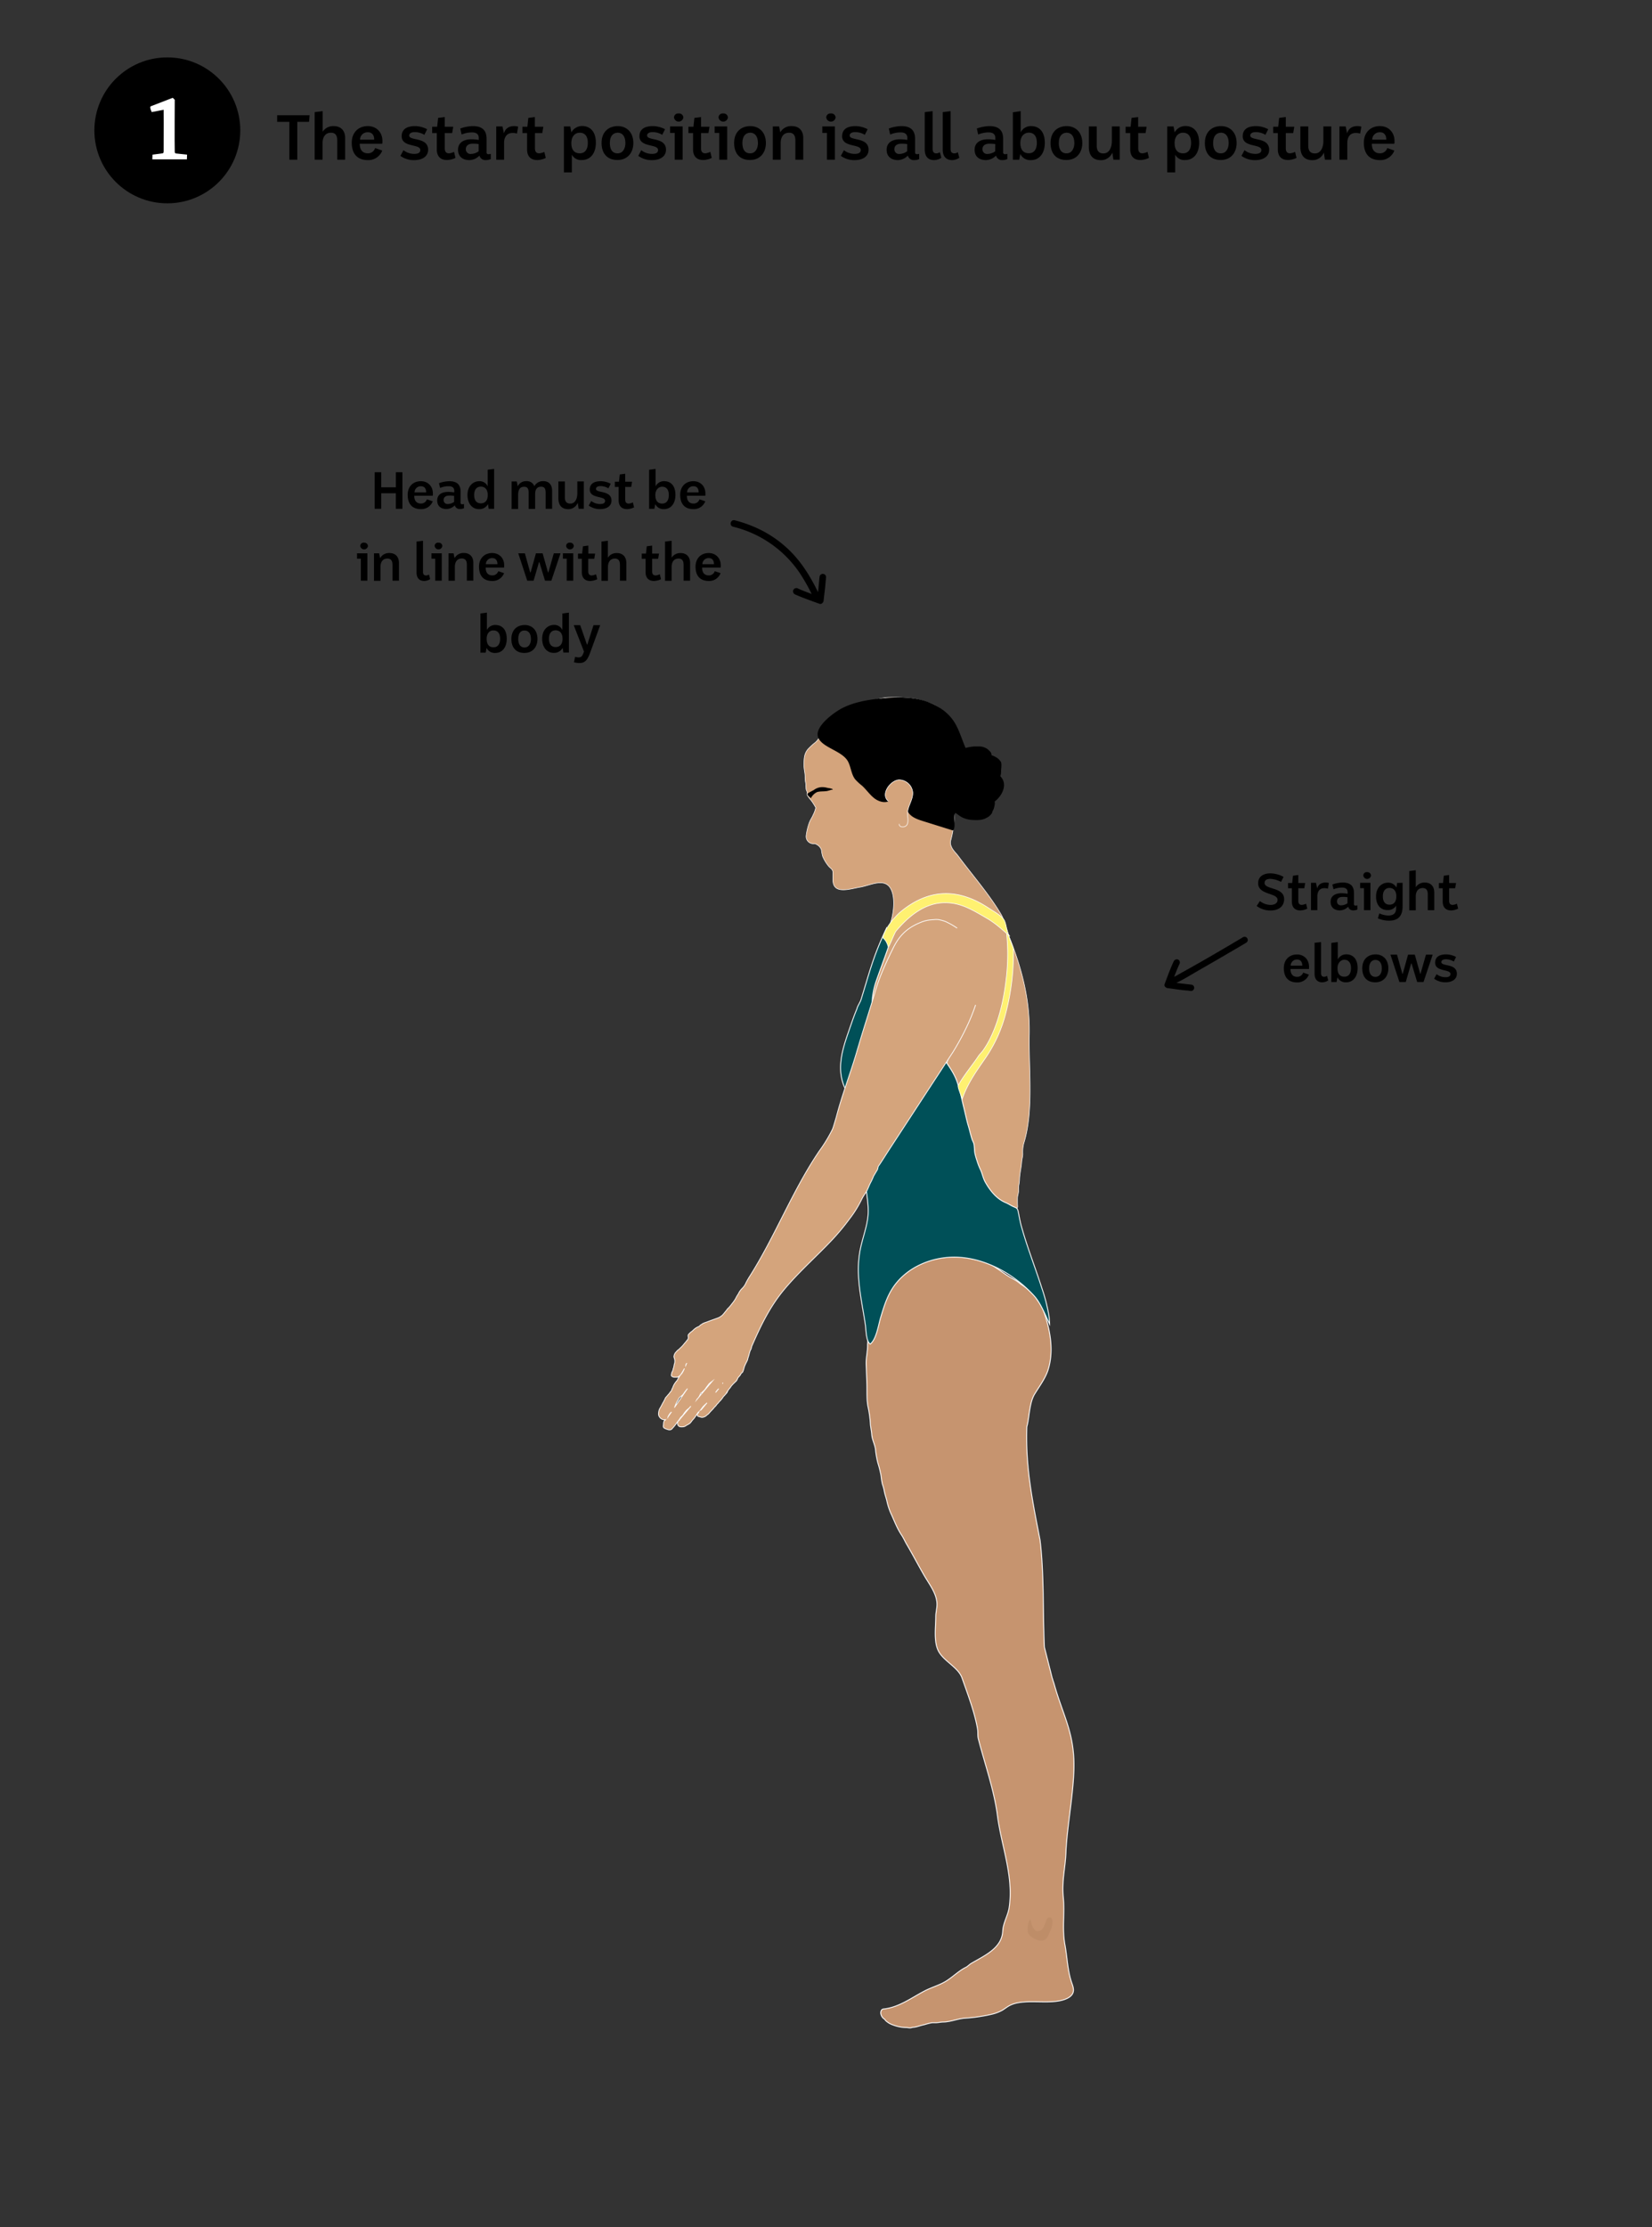 <svg id="Layer_1" data-name="Layer 1" xmlns="http://www.w3.org/2000/svg" viewBox="0 0 780 1051.14"><rect x="0" y="0" width="780" height="1051.14" fill="#333333" stroke="none"/><defs><style>.cls-1{fill:#fff171;stroke-width:0.3px;}.cls-1,.cls-2,.cls-4,.cls-6,.cls-7{stroke:#fff;stroke-miterlimit:10;}.cls-2{fill:#c6946f;}.cls-2,.cls-6{stroke-width:0.42px;}.cls-3{fill:#b78662;opacity:0.5;}.cls-4,.cls-5,.cls-7{fill:#d4a47c;}.cls-4{stroke-width:0.27px;}.cls-6{fill:#005058;}.cls-7{stroke-width:0.36px;}.cls-8{fill:#fff;}</style></defs><path class="cls-1" d="M479.12,457.19A104.73,104.73,0,0,1,475.58,447a95.69,95.69,0,0,1,.18,24.56c-1.11,9.89-3.41,19.85-7.6,28.27a38.88,38.88,0,0,1-3.49,5.81,31.31,31.31,0,0,1-2.1,2.55c-1.15,1.25-.67,3.14-1.15,4.86-.6,2.17,2,3.1,2.63.95a14.39,14.39,0,0,0,.43-3.28c5.41-5.89,8.87-14.5,11.13-23.11a111.39,111.39,0,0,0,3.52-30.07C479.13,457.45,479.13,457.32,479.12,457.19Z"/><path class="cls-1" d="M475.33,445.36l0,0a82.66,82.66,0,0,0-14.72-9.55c-2.4-1.27-4.81-2.69-7.53-3.13-10.23-1.66-20,3-27.65,9.34-2.51,2.07-5.07,4.48-6.47,7.47-.61,1.3-2.09,7.1,1.21,7.13.44,0,2.86-5.47,3.63-6.37,5.53-6.54,12.73-12.74,21.69-13.31,2.65-.17,5.54-.63,8.12.17a36.49,36.49,0,0,1,6.75,3.33c2.36,1.32,4.59,2.83,6.92,4.18a46.6,46.6,0,0,1,6.62,5c1.22,1,2.4,2.08,3.62,3.1C476.66,450.25,476,447.75,475.33,445.36Z"/><path class="cls-2" d="M491.94,616.5c3.48,9.31,5.95,19.75,3.08,29.56-1.23,4.22-3.87,7.64-6.49,11.91s-2.47,11.23-3.71,15.46c-.66,19.52,2.8,35.56,6.26,53.53,2,16.63,1.24,33.37,2.05,50.52l3.69,14.6a2.78,2.78,0,0,1,.25.77c.2.7.49,1.38.68,2.08,3.82,13.68,8.76,21.6,9.3,35.85.49,12.57-3.3,31.08-3.75,43.53-.25,6.92-2,13.42-1.27,21,.79,7.86-.63,14.93.79,22.59,1.11,6,1.2,12.18,3.22,18,.49,1.4,1.06,2.88.7,4.32-.56,2.16-2.95,3.24-5.1,3.84-7.38,2.07-18.16-.85-24.79,2.47-1.31.65-2.44,1.62-3.7,2.36a20.35,20.35,0,0,1-5.33,1.93,77.9,77.9,0,0,1-12.34,1.77c-3.37.27-6.58,1.69-9.92,1.79-1.2,0-2.34.26-3.54.34-.6,0-1.21,0-1.82,0a14.39,14.39,0,0,0-2.05.44c-.75.16-1.43.43-2.17.58-1.54.3-3.05,1-4.62,1.12-.51,0-.92.21-1.42.26-.76.07-1.44-.14-2.18-.14a17.13,17.13,0,0,1-5.87-1.12,9.44,9.44,0,0,1-3.74-2.16c-.16-.16-.23-.38-.4-.54s-.51-.37-.73-.58a3.63,3.63,0,0,1-1-1.59,2.42,2.42,0,0,1,.31-2.39,1.73,1.73,0,0,1,1.15-.41c7.06-.83,12.87-5.24,19-8.45,3.11-1.63,6.46-2.54,9.53-4.27,3.57-2,6.55-5.27,10.21-7,.34-.16,1.83-1.45,2.16-1.65,6.49-3.83,14.66-7.25,15.07-15.39.19-3.83,2.39-7.19,3-10.94,2.27-14.95-3.66-29.07-5.53-43.67-1.55-12-6.1-24.75-9-36.09-.42-1.63-.11-3.26-.41-4.88-1.44-8-4.57-16.13-7.26-23.8-1.79-5.1-8.64-7.93-11.14-12.72-2.3-4.41-1.33-10.94-1.3-16.16,0-2,.58-3.92.58-5.9,0-5-3.55-9.38-5.95-13.53-2.82-4.85-5.41-9.85-8.25-14.68-.9-1.52-1.62-3.2-2.6-4.66-2.08-3.1-3.41-6.8-5-10.19a30.35,30.35,0,0,1-1.83-5.68c-.37-1.62-1-3.27-1.28-4.9a19.37,19.37,0,0,0-.85-3.1,30.72,30.72,0,0,1-.62-3.84,44.23,44.23,0,0,0-1.44-5.88,39.65,39.65,0,0,1-1.2-6.65c-.29-2.37-1.58-4.6-1.76-7-.13-1.68-.51-3.28-.65-4.94a53.35,53.35,0,0,0-1-7.66c-.86-3.67-.53-7.84-.67-11.6-.11-2.95-.2-5.89-.33-8.84-.14-3.2.75-6.3.66-9.5l.23-3.17c.1-1.28.54-2.57.72-3.87a17.87,17.87,0,0,1,1.16-4.56c.74-1.75,1.88-3.31,2.59-5.07s1-3.65,1.66-5.41a23.09,23.09,0,0,1,2.28-4.05c1.28-1.95,2.44-4.27,4.09-5.91a26.52,26.52,0,0,1,9.09-6.29,70.31,70.31,0,0,1,9.09-2.94,59.43,59.43,0,0,1,10.13-1.16,32.09,32.09,0,0,1,7.13.33c4.22.78,8.06,2.94,11.65,5.32,2.25,1.49,4.44,3.08,6.71,4.53,1.17.75,2.41,1.37,3.59,2.09s1.95,1.52,3,2.17a32,32,0,0,1,5,4.19,9.82,9.82,0,0,1,2,2.67c.48.91,1.54,1.64,1.83,2.54Z"/><path class="cls-3" d="M485.27,912c.93,2.57,5.69,4.85,8,3.59,1.33-.73,2.13-3.15,2.71-4.41.16-.33.28-.67.42-1a10.14,10.14,0,0,0,.55-2.85c0-.39-.06-.77-.11-1.15a1.34,1.34,0,0,0-2.48-.53,4.52,4.52,0,0,0-.48,1c-.61,1.91-1.42,4.52-3.49,4.82s-3-2.12-3.46-3.7a18.09,18.09,0,0,0-.51-1.82,9.53,9.53,0,0,0-.73,1.33c.13-.2-.36,1.3-.38,1.54A29.85,29.85,0,0,0,485.27,912Z"/><path class="cls-4" d="M427.47,433.39c-1.4.71-2.92,1.23-4.25,2.05a5.87,5.87,0,0,1-3.12,1.12q.51-1.37.87-2.7c1-3.89,1.6-9.65,0-13.53-2.69-6.66-10-2.37-14.94-1.59-2.84.45-7.23,1.87-10.09.95-2.12-.68-2.7-2.57-2.67-4.62,0-1.09,0-2.2,0-3.29-.05-1.51-1-1.75-2-2.91a18.28,18.28,0,0,1-2.88-4.76,19.86,19.86,0,0,1-.56-3,4.68,4.68,0,0,0-2.34-2.57,1.87,1.87,0,0,0-1.22-.32,3.41,3.41,0,0,1-3.63-3.84,28.29,28.29,0,0,1,1.12-5.06c.83-2.64,1.3-2.65,2.25-4.87a12.75,12.75,0,0,0,1-2.63c.07-.34.14-.47.19-.51a2.53,2.53,0,0,1-.18-.35,27.7,27.7,0,0,0-2-3.13,20,20,0,0,1-1.88-2.54c-.21-.5,0-.89-.06-1.37s-.37-.87-.46-1.36c-.17-1-.05-2-.22-3a13.89,13.89,0,0,1-.27-2.73c.05-1.9-.55-3.63-.53-5.52,0-2.83-.06-5.41,1.9-7.72a28.27,28.27,0,0,1,3.47-3.18c1-.85,1.62-2,2.62-2.79,2-1.55,4-2.85,5.57-4.92a25.2,25.2,0,0,1,6.46-6.36c2.58-1.61,5.34-2.43,8-3.72,3.63-1.73,8.14-3.32,12.2-3.42a72.34,72.34,0,0,1,10.82.48,42.14,42.14,0,0,1,7.2,1.8,19.48,19.48,0,0,1,8.19,4.87,24.47,24.47,0,0,1,4.95,8c1.09,2.73,2.34,5.46,3.3,8.22a31.13,31.13,0,0,0,1.31,3.73,24.16,24.16,0,0,0,1.48,2c.66,1,.63,2.35,1.29,3.4.86,1.36,2.33,1.49,3.83,2.12a28.21,28.21,0,0,0,5.12,1.7,19.13,19.13,0,0,1,3.28,1c-.93,3.64-3.11,6.92-2.8,10.81a2.67,2.67,0,0,0,.63,1.54,5.44,5.44,0,0,0-2,.73c-1.37,1-1.81,2.93-3.36,3.76a6.21,6.21,0,0,1-4.53.09,7.33,7.33,0,0,1-1.61-1.14c-.75-.51-1.63-.68-2.34-1.24-.86-.7-1.83-2.16-3-1.34s-1,3.53-1.06,4.75,0,2.16-.09,3.49a48.09,48.09,0,0,1-1.61,9,4.55,4.55,0,0,0,.39,2.68c.66,1.65,2.16,2.95,3.21,4.36,6.5,8.8,14.62,18,20.3,27.66,1.26,2.15,1.6,4.65,2.59,6.88.53,1.19.62,2.51,1.15,3.7.39.86.76,1.68,1.09,2.57,5.44,14.42,8.76,27.9,8.44,43.52-.34,15.94,2.17,36.1-2.62,51.36a16.66,16.66,0,0,0-.47,5c0,1.31-.44,2.47-.52,3.76-.18,2.74-.93,5.5-1,8.24a17.56,17.56,0,0,1-.36,2.81,20.85,20.85,0,0,0-.09,2.74c-.06,1.1-.49,2.06-.52,3.17s0,1.94,0,2.91c0,.73.31,1.79-.48,2.13s-2.2-.74-3-1.16c-2.41-1.28-4.92-2-7.24-3.54s-5.27-2.83-6.67-5.59c-1.19-2.36-2.06-4.28-2-7,.06-4.58-6.51-7.34-7.58-11.84-1.12-4.68-.46-10.54-3.68-14-2.5-2.66-4-7.81-4.81-11.85-1.7-8.61,5.81-17.82,3.86-26.38s-2.71-17.28-4.75-25.79c-1.26-5.24-2.5-10.71-5.54-15.29-.65-1-1.56-1.68-2.29-2.58s-1.18-2-2-2.86a18.78,18.78,0,0,1-3.32-4.75"/><path class="cls-5" d="M417.83,445a6.84,6.84,0,0,1-.51,2.21c-.5,1.61-1.59,3-2,4.62-.4,1.42-1,2.74-1.3,4.18a19.85,19.85,0,0,1-1.6,3.78,31.06,31.06,0,0,0-1.41,4.35c-.47,1.57-1.14,3.05-1.56,4.63a30.37,30.37,0,0,0-.65,4.94c-.37,4.13-.65,8.3-.66,12.44a11.87,11.87,0,0,0,.57,4.22,34.63,34.63,0,0,0,1.79,4.05,38.59,38.59,0,0,0,3,4.58A29,29,0,0,0,424,508.36a14.55,14.55,0,0,0,5.15,1.95,12.94,12.94,0,0,0,3.72.28,6.59,6.59,0,0,0,3.07-1.46,20.33,20.33,0,0,0,6.35-8.67,31.18,31.18,0,0,0,2.54-9.27,37.84,37.84,0,0,0-.59-9.85,29.3,29.3,0,0,0-1.17-5.13c-1.19-3.4,19.17-14.9,17.62-18.17-3.46-7.27-13.16-21.36-18.56-27.62-10.41-1-23.47,5.86-23.55,12.51a3.77,3.77,0,0,1-1.42,2.32"/><path class="cls-6" d="M418.55,438.15c-6.4,13.58-7.76,20-12,33.62-.48,1.53-1.59,2.87-1.94,4.37-1.32,3.13-2.42,6.36-3.53,9.57-1.76,5.09-3.59,10.23-4.08,15.6a23.86,23.86,0,0,0,1.29,10.76c1.37,3.6,3.93,6.71,5.63,10.18,3.48,7.1,4,15.3,4,23.08A138.87,138.87,0,0,0,409,561.65c.54,4.48,1.33,8.9.69,13.4-.67,4.78-2.37,9.33-3.38,14a49.62,49.62,0,0,0-1,12.75c.38,7.91,2.08,15.56,3.26,23.37.36,2.44.25,7.81,2.31,9.23,2.9-2.22,3.86-9,4.9-12.48,1.35-4.52,2.72-9.07,5.18-13.14,6.51-10.8,19.93-16.3,32.5-15.31,13.08,1,25.8,8.38,34.61,17.94,3.3,3.57,5.43,9.22,7.52,13.58a34.17,34.17,0,0,0-.36-4.16,82.12,82.12,0,0,0-3.31-12.82c-3.15-9.9-7.13-19.83-9.83-29.8-.56-2.06-.9-4.25-1.33-6.29s-1.05-1.77-2.76-2.62c-1.13-.57-2.06-1.2-3.22-1.68-4.36-1.8-7.57-6-9.73-9.95-1-1.93-1.33-4.08-2.31-6a27.29,27.29,0,0,1-1.42-3.75,29.61,29.61,0,0,1-1-3.48c-.32-1.5-.16-3.17-.53-4.64-.17-.69-.63-1.42-.85-2.11-.64-2-1.09-4.13-1.71-6.17-.83-2.77-1.4-5.67-2.1-8.48-1.05-4.2-1.85-8.48-3.29-12.58-1.53-4.34-4.32-7.89-6.9-11.69a3.26,3.26,0,0,0-.76-.89,3.62,3.62,0,0,0-1.78-.52,71.9,71.9,0,0,1-16.77-3.73c-9.9-3.65-14.38-11.43-13.76-22.05a34.19,34.19,0,0,1,1.24-6.65c.68-2.55,5.62-15.56,6.38-18.09Z"/><path d="M391.38,372c.35,0,.7.14,1.05.22s.62.16.73.37,0,.08,0,.13-.23,0-.3,0l-.33.06c-.42.1-.84.26-1.26.37a6.61,6.61,0,0,1-.73.2c-1.56.28-3.26.05-4.76.51a6.27,6.27,0,0,0-2.91,2.91c-.32-.4-1.94-1.54-1.65-2,.42-.7,2.53-1.53,3.19-2a6.57,6.57,0,0,1,4.35-1.23C389.62,371.56,390.49,371.85,391.38,372Z"/><path d="M469.07,364.14c-2.25-1.06-4.87-1.79-7-3.11-6.69-4.2-7.28-13.62-11.53-20.28-3.5-5.47-9.55-8.95-15.87-10.47s-12.92-1.26-19.38-.56c-6,.66-12,1.72-17.41,4.4-3.62,1.81-13.36,8.66-11.64,13.75s11.51,6.4,14.21,11.65c1.37,2.66,1.48,5.92,3.3,8.29a25.9,25.9,0,0,0,3.3,3.06c2,1.83,3.55,4.16,5.69,5.85s5.26,2.6,7.56,1.14a11.21,11.21,0,0,1-.18-5.77c.59-1.86,2.36-3.48,4.29-3.26,2.66.3,3.85,3.56,3.78,6.24s-.79,5.53.42,7.92c1.29,2.58,4.34,3.68,7.1,4.54L450,392c1.71-2.44-.56-6.3,1.3-8.64,1.4-1.76,4.09-1.41,6.34-1.3a18.43,18.43,0,0,0,11.93-3.69c3.18-2.41,5.62-6.72,3.93-10.34A8.34,8.34,0,0,0,469.07,364.14Z"/><path d="M386.65,348.84l.71-.59c0-.06-.1-.11-.14-.17A2.86,2.86,0,0,0,386.65,348.84Z"/><path class="cls-4" d="M419.49,378.21c-4.09-3.32,1.05-10,5-10.12a6.54,6.54,0,0,1,6.47,6c.14,3.38-2.4,6.39-2.48,9.78,0,1.79.6,3.69-.18,5.3s-4,1.49-3.7-.28"/><path d="M458.14,364.7a7.23,7.23,0,0,0,1.74-2.92,11.91,11.91,0,0,1,2.26-3.27,6.1,6.1,0,0,1,3.91-2.19,6.7,6.7,0,0,1,3.91.92,6.44,6.44,0,0,1,2.66,2.45c.46,1.21,0,3.28.05,4.56a6.66,6.66,0,0,1-1.87,4.16,6.05,6.05,0,0,1-4,2.48,19.67,19.67,0,0,1-10.25-2.63c-1.55-.81-2.39-3.06-2.73-4.71s-.41-4.49.36-6.05c1.46-3,5.61-3,8.36-2.34,1.65.4,3.27,1,4,2.63a9.78,9.78,0,0,1,.61,4.36,18.22,18.22,0,0,1-.36,5,6.58,6.58,0,0,1-.89,2.48,20.79,20.79,0,0,0-1.73,2.4,8.27,8.27,0,0,1-2.19,2.49,3.25,3.25,0,0,1-2.43.71,10.11,10.11,0,0,1-3-.43c-.62-.18-1.15-.58-1.75-.81-1-.38-1-.43-1.1-1.67"/><path d="M457.58,363.86c-.59-1.31-.1-2.5.49-3.68a5.78,5.78,0,0,0,.54-1.27,1.86,1.86,0,0,1,1.31-1.41c1.7-.71,3.81-.14,5.49.22a6.18,6.18,0,0,1,2.08.66c.59.36,1,.93,1.58,1.27.34.2.71.23,1,.52s.45.72.78,1,.57.38.8.84a9.58,9.58,0,0,1,.42,1.17,5,5,0,0,1,.44,2.21,14,14,0,0,1-.52,2.29,5.64,5.64,0,0,1-.48.95c-.2.39-.25.83-.45,1.22a6.28,6.28,0,0,1-2.7,2.21c-1.93,1.11-4.53,1-6.7.86a11.37,11.37,0,0,1-4.84-1.34,24.4,24.4,0,0,1-2.32-1.59,9.7,9.7,0,0,1-2-1.62A8.82,8.82,0,0,1,451,365.9a19.4,19.4,0,0,1-1-2.92,6.33,6.33,0,0,1,.27-3,7.64,7.64,0,0,0,.65-1.46,5.66,5.66,0,0,1,.4-1.62,6.57,6.57,0,0,1,4.22-3.76,21.15,21.15,0,0,1,4.24-.8c.92,0,1.85,0,2.77,0a6.07,6.07,0,0,1,2.85.73,4.23,4.23,0,0,1,1.42,1c.36.41.9.76,1.1,1.26.61,1.5.12,3,.44,4.49a5.06,5.06,0,0,1,.23.87c0,.48,0,1,0,1.45a10,10,0,0,1-.12,2.33,6.72,6.72,0,0,1-1,2.45,3.57,3.57,0,0,1-2.5,1.59,10.05,10.05,0,0,1-3.66.51,13,13,0,0,1-4.67-1.49,10,10,0,0,1-3.9-3.1,10.94,10.94,0,0,1-1.38-2.22,11.21,11.21,0,0,1-.35-2.32c-.18-1.67.83-3.22,1.56-4.61.15-.28.38-1,.66-1.18s.68,0,.92,0"/><path d="M454.78,377.88c-.6-1.31-.1-2.5.49-3.69a6.21,6.21,0,0,0,.54-1.26,1.86,1.86,0,0,1,1.31-1.42c1.69-.7,3.8-.14,5.49.22a6.34,6.34,0,0,1,2.08.67c.58.36,1,.92,1.58,1.26.33.21.7.24,1,.53s.45.71.78,1,.58.38.81.83a9.73,9.73,0,0,1,.42,1.18,4.93,4.93,0,0,1,.44,2.2,13.92,13.92,0,0,1-.52,2.3,6.51,6.51,0,0,1-.48,1c-.2.39-.25.82-.45,1.21a6.2,6.2,0,0,1-2.71,2.22c-1.93,1.11-4.52,1-6.69.86a11.6,11.6,0,0,1-4.85-1.34c-.82-.48-1.55-1-2.32-1.59a10,10,0,0,1-2-1.63,8.46,8.46,0,0,1-1.45-2.48,18.24,18.24,0,0,1-1-2.91,6.19,6.19,0,0,1,.27-3,7.73,7.73,0,0,0,.65-1.47,5.48,5.48,0,0,1,.39-1.62,6.64,6.64,0,0,1,4.23-3.76,21.13,21.13,0,0,1,4.24-.79c.92,0,1.85,0,2.77,0a5.89,5.89,0,0,1,2.84.73,4.18,4.18,0,0,1,1.43,1c.36.41.9.75,1.1,1.25.61,1.5.12,3,.44,4.5a5.83,5.83,0,0,1,.23.87c0,.47,0,1,0,1.44a10.16,10.16,0,0,1-.12,2.34,6.85,6.85,0,0,1-1,2.44,3.59,3.59,0,0,1-2.5,1.6,9.84,9.84,0,0,1-3.66.5,12.88,12.88,0,0,1-4.68-1.48,9.94,9.94,0,0,1-3.89-3.11,10.61,10.61,0,0,1-1.38-2.21,11.21,11.21,0,0,1-.36-2.33c-.18-1.66.83-3.21,1.57-4.61.14-.27.38-1,.65-1.17s.69,0,.93,0"/><path class="cls-7" d="M451.92,438.07a37.37,37.37,0,0,0-5.5-3.12,20,20,0,0,0-3-.84,8.93,8.93,0,0,0-2.73,0,16,16,0,0,0-6.15,1.32c-1,.41-1.9.81-2.82,1.31-4.88,2.61-7.73,6.07-10.15,11-2.11,4.3-4.16,8.63-5.9,13.09-.81,2.1-1.56,4.23-2.21,6.39-2.93,9.82-6.12,19.52-9,29.38s-6.93,20.23-9.63,30.7c-.73,2.41-1.37,4.79-1.85,5.84a69.22,69.22,0,0,1-6.23,10.22c-12.69,18.74-20.87,40.4-33.08,59.53a34.16,34.16,0,0,0-1.83,3.37,8.79,8.79,0,0,1-1.46,1.88,8.65,8.65,0,0,0-1.54,2.07c-.32.73-.82,1.3-1.16,2a14.55,14.55,0,0,1-1.84,2.84c-.42.52-.8,1.09-1.25,1.58l-.7.8-.23.14c-.42.53-.8,1.11-1.26,1.6a17.27,17.27,0,0,1-1.28,1.53,7.43,7.43,0,0,1-1.8,1.22c-.7.27-1.42.53-2.13.78-1.22.43-2.4.86-3.61,1.33a13.65,13.65,0,0,0-1.55.57c-.44.23-.86.6-1.31.8l-.49.53c-.5.28-1.05.47-1.54.78a8.16,8.16,0,0,0-1.27,1l-.48.46c-.27.25-.59.4-.85.66a9.91,9.91,0,0,0-1,1c-.32.4-.15.84-.12,1.3a1.55,1.55,0,0,1-.36,1.22c-.33.37-.62.78-.93,1.16s-.42.45-.61.7-.36.44-.53.66a13,13,0,0,1-1.27,1.3l-.65.64a4.86,4.86,0,0,1-.64.48,2.9,2.9,0,0,0-.48.51c-.17.21-.38.38-.54.59a3.56,3.56,0,0,0-.69,1.44,1.69,1.69,0,0,0-.08.5c0,.22.12.49.17.71a4,4,0,0,1,0,2.9c-.08.42-.17.84-.24,1.27s-.21.58-.28.88a3.84,3.84,0,0,1-.15.69c-.1.19-.15.41-.26.6a1.8,1.8,0,0,0-.24.48,9.83,9.83,0,0,0-.23,1.18c0,.58.48.74.93.92a1.91,1.91,0,0,0,.75.08A7.77,7.77,0,0,0,320,650a.42.42,0,0,0,.29-.14c.05-.06.06-.15.12-.2s.16,0,.25-.08a.54.54,0,0,0,.21-.16A8.57,8.57,0,0,0,322,647.9q.57-.92,1.08-1.86a.83.83,0,0,0,.07-.13c-.12.29-.23.58-.37.86a10.7,10.7,0,0,1-.93,1.61,11.42,11.42,0,0,0-1.16,1.44,2.48,2.48,0,0,1-.17.32c-.15.22-.3.45-.44.68s-.13.33-.21.5a2.89,2.89,0,0,1-.38.47,10.61,10.61,0,0,0-.77,1,7.27,7.27,0,0,0-1.05,2.08,2.16,2.16,0,0,1-.29.54,3.43,3.43,0,0,0-.22.56,2.28,2.28,0,0,1-.21.51,5.72,5.72,0,0,1-.45.53c-.28.33-.47.73-.77,1s-.55.68-.86,1a6.32,6.32,0,0,0-.77.94c-.11.16-.1.35-.18.51s-.17.29-.25.43c-.19.35-.33.69-.53,1s-.44.78-.64,1.17a21.38,21.38,0,0,1-1.08,1.92,6.31,6.31,0,0,0-.49,2,2.65,2.65,0,0,0,.71,2.16,2.8,2.8,0,0,0,1.78.95,1.62,1.62,0,0,0,.22,0l.27.19a1.08,1.08,0,0,0,.23-.29.73.73,0,0,0,.19-.07c-.15.11-.29.26-.43.38a1.89,1.89,0,0,0-.57,1.2,3,3,0,0,0-.07.52c0,.25,0,.45-.06.7a3.25,3.25,0,0,0,0,.7c.06.39.28.54.6.73a8.12,8.12,0,0,0,1.41.56,2.51,2.51,0,0,0,1.43.12,1.51,1.51,0,0,0,.53-.32h0s.11,0,.16-.14.38-.44.57-.65a18.21,18.21,0,0,0,1.28-1.62c.29-.44.58-.85.9-1.25a12.54,12.54,0,0,0,1.05-1.49c.35-.58,1-1,1.37-1.53.21-.29.38-.6.58-.89s.39-.43.54-.68a6,6,0,0,1,1.35-1.3,5.13,5.13,0,0,0,.72-.68,6.64,6.64,0,0,1,.51-.55l-5.73,6.78a.74.74,0,0,0-.33.47c0,.12-.11.16-.16.26a1.84,1.84,0,0,0,0,1.16,1.63,1.63,0,0,0,1.44,1.07.22.22,0,0,0,.14,0,6.34,6.34,0,0,0,.74,0,2.64,2.64,0,0,0,1.53-.52c.49-.35,1.05-.56,1.54-.89a4.38,4.38,0,0,0,1.09-1.1,8.52,8.52,0,0,1,1.06-1.26,21.88,21.88,0,0,0,1.84-2.71l.3-.41.15.19-.42.52c0,.2-.4.31-.28.51s.16.21.23.33.09.27.2.35a.62.62,0,0,0,.32.11c.43.07.82.27,1.24.36a2.14,2.14,0,0,0,1.2-.12,3.19,3.19,0,0,0,1.42-.88c.22-.21.48-.32.7-.52s.44-.47.67-.72a8,8,0,0,1,.53-.63,7.4,7.4,0,0,0,.56-.56c.2-.26.47-.45.66-.7a4,4,0,0,1,.52-.64,6.34,6.34,0,0,0,1.05-1.21c.25-.36.65-.63.91-1s.64-.68.92-1,.7-.85,1-1.27c.13-.17.18-.37.32-.53s.39-.33.55-.53c.3-.4.67-.74,1-1.14s.38-.82.64-1.2a8.45,8.45,0,0,1,.91-1.16,12,12,0,0,0,.67-1c.16-.21.38-.37.55-.58a8.23,8.23,0,0,1,.83-.84c.35-.32.64-.66,1-1a3.63,3.63,0,0,0,.61-1.19,1.76,1.76,0,0,1,.45-.6c.19-.2.33-.39.5-.6a2.37,2.37,0,0,0,.33-.38,3.31,3.31,0,0,1,.38-.72c.2-.23.57-.42.71-.69a13,13,0,0,0,.59-1.76c.07-.21.11-.43.17-.63a19.92,19.92,0,0,1,.94-2.11,11,11,0,0,0,.61-1.3,9.22,9.22,0,0,1,.29-1.15c.37-1,.54-2.06.92-3.06.12-.3.33-.58.44-.89.16-.46.18-.91.38-1.36,4.3-9.87,8.61-18.79,15.63-27.1,6.87-8.14,15.17-15.46,22.27-23a108.18,108.18,0,0,0,8.17-9.84,51.53,51.53,0,0,0,5.78-9.31,22.67,22.67,0,0,1,1.93-3.13c.95-1.47,1.47-3.29,2.29-4.77a27.82,27.82,0,0,0,1.37-3l1.89-3.19c.1-.47.21-.93.32-1.39,1.82-2.58,3.46-5.32,5.18-7.95l11.43-17.49q5.91-9.06,11.83-18.1,3.39-5.2,6.8-10.41a121.77,121.77,0,0,0,6.51-11.93,93.21,93.21,0,0,0,4.21-10.36M324.3,643.37a2.69,2.69,0,0,0-.38.8l-.14.32A2,2,0,0,1,324.3,643.37Zm-9.66,26.47a.71.71,0,0,0,.09-.07l0,0Zm1.78-2.78c.2-.22.43-.44.64-.66l-1.72,2.48A7.81,7.81,0,0,1,316.42,667.06Zm2-2.68a5,5,0,0,0,.28-.57c.16-.4.3-.8.46-1.21a5.9,5.9,0,0,1,.65-1.21,6.79,6.79,0,0,0,.62-1.12,3.7,3.7,0,0,1,1.1-1.2,9.47,9.47,0,0,0,1.06-1,25.23,25.23,0,0,1,2-2.66Zm11.33,2.29.19-.26.1-.11C330,666.47,329.84,666.6,329.78,666.67Zm1.32-1.22a2,2,0,0,0-.4.17c.35-.44.67-.88,1-1.33a5.26,5.26,0,0,1,.71-.78c.25-.22.44-.48.69-.68s.5-.47.75-.71ZM329,660.61a2.14,2.14,0,0,1,.13-.22c.15-.18.33-.3.46-.49a7.1,7.1,0,0,0,1.13-2c.11-.42.5-.44.82-.78s.8-.72,1.11-1.09c.62-.72.89-1.35,1.53-2.07.31-.35.41-.72.82-1,.14-.09.74-.69.82-.66l.49-.38Zm9-3.53a6.73,6.73,0,0,1,1.34-1.62Zm3.19-4.14c0-.07,0-.13.06-.15S341.28,652.84,341.22,652.94Z"/><path class="cls-1" d="M478.44,447.51a102.16,102.16,0,0,1-3.55-10.15,96.15,96.15,0,0,1,.19,24.56c-1.12,9.89-3.41,19.85-7.6,28.27A39.44,39.44,0,0,1,464,496c-.66.9-1.51,1.64-2.1,2.55-2.27,3.52-7.66,10.07-9.48,13.86-.26.73.85,3.33,1.94,6.19,2.52-7.36,6.86-13.29,11.21-19.61a66,66,0,0,0,9.37-21,111.4,111.4,0,0,0,3.53-30.07C478.44,447.77,478.44,447.64,478.44,447.51Z"/><path class="cls-1" d="M474.34,434.72a3.67,3.67,0,0,0-.47-.83c-1.49-2-4.94-3.88-7-5.24-14.45-9.59-28.28-9.31-41.59,1.67-2.51,2.07-7.61,7.83-8.42,12.33,1,.8,1.76,1.79,2.56,4.25.44,0,2.91-6.57,3.68-7.48,5.53-6.52,12.73-12.72,21.69-13.29,8.6-.54,14.68,3.57,21.81,7.67a47.18,47.18,0,0,1,6.62,5c1.21,1,2.4,2.08,3.62,3.09C475.36,440.66,475.3,436.92,474.34,434.72Z"/><path d="M180,222.9V230h6.9V222.9H190v17.26h-3.11v-7.34H180v7.34H176.9V222.9Z"/><path d="M204.32,236.61a5.76,5.76,0,0,1-5.57,3.7c-4.34,0-6.26-2.71-6.26-6.76s2.71-6.53,6.43-6.43c3,.07,5.75,2.34,5.45,6.46l-.05.39h-8.73c0,2.2.94,3.7,3.18,3.7a2.87,2.87,0,0,0,2.79-2Zm-3.13-4.21c.05-2-1-2.94-2.54-2.89a2.88,2.88,0,0,0-2.91,2.89Z"/><path d="M207.26,228.06a15.36,15.36,0,0,1,4.88-.94c3.9,0,5.33,1.92,5.33,4.93v5.23a.65.65,0,0,0,.61.74,2.48,2.48,0,0,0,1-.15v2a5.09,5.09,0,0,1-2,.39,2.33,2.33,0,0,1-2.34-1.75,5.67,5.67,0,0,1-3.9,1.75c-2.51,0-4.39-1.28-4.41-4s2-4.09,5.25-4.09a21.85,21.85,0,0,1,2.79.24v-.76c0-1.41-.89-2.17-2.67-2.15a10.39,10.39,0,0,0-4,.79Zm7.15,6a13,13,0,0,0-2.51-.15c-1.48.07-2.42.76-2.45,2.07a1.82,1.82,0,0,0,2.1,1.9,5.06,5.06,0,0,0,2.86-1Z"/><path d="M233.3,221.32v18.84h-2.56l-.35-2.22a4.49,4.49,0,0,1-4.12,2.37c-3.47.05-5.54-2.83-5.54-6.63,0-4.64,3-6.56,5.52-6.56a4.09,4.09,0,0,1,4,2.44v-7.84Zm-9.42,12.33c0,2.2.87,3.92,3.16,3.92s3.25-1.72,3.25-3.89c0-2.94-1.57-4-3.28-4S223.88,230.82,223.88,233.65Z"/><path d="M244,227.24l.45,2.3a4.33,4.33,0,0,1,4-2.45,3.77,3.77,0,0,1,3.85,2.4,4.55,4.55,0,0,1,4.17-2.4c3,0,4.21,2,4.21,4.64v8.43h-3.05v-7.44c0-2-.47-3-2.15-3-2.22,0-2.81,1.68-2.81,3.58v6.9h-3.06v-7.44c0-2-.47-3-2.14-3-2.37,0-2.84,1.9-2.84,4v6.51h-3.06V227.24Z"/><path d="M266.7,227.24v7.45c0,2,.79,3,2.59,3,2.34,0,3.3-2.41,3.3-4.86v-5.62h3.06v12.92h-2.44l-.44-2.81a4.72,4.72,0,0,1-4.47,3c-3.15,0-4.66-1.95-4.66-5.2v-7.87Z"/><path d="M279.16,236.46a6.68,6.68,0,0,0,4.19,1.43c1.48,0,2.34-.44,2.34-1.5,0-2.51-7.47-.84-7.22-5.57.09-2.32,1.8-3.7,5.22-3.7a10.49,10.49,0,0,1,4.66,1.21l-1.08,2.17a7.25,7.25,0,0,0-3.7-1.06c-1.21,0-2.22.39-2.17,1.4.15,2,7.32.47,7.32,5.45,0,2.66-2.39,4.05-5.45,4a8.78,8.78,0,0,1-5.3-1.68Z"/><path d="M295.19,223.59v3.78h3.25l-.42,2.46h-2.83v5.92c0,1.41.64,1.95,1.67,1.95a5.72,5.72,0,0,0,1.95-.57l.57,2.34a7.94,7.94,0,0,1-3.28.84c-3,0-4-2-4-4.14v-6.34h-1.8v-2.46h1.95l.37-3.43Z"/><path d="M309.54,221.32v8.22a4.4,4.4,0,0,1,4.32-2.42c2.44.07,5.05,1.73,5.05,6.48,0,3.9-2,6.71-5.45,6.71a4.28,4.28,0,0,1-4.07-2.37l-.42,2.22h-2.49V221.72Zm-.12,12.36c0,2.22.81,4,3.25,4,2,0,3.11-1.5,3.11-4,0-3-1.5-3.95-3.13-3.95S309.42,231.09,309.42,233.68Z"/><path d="M333,236.61a5.78,5.78,0,0,1-5.58,3.7c-4.34,0-6.26-2.71-6.26-6.76s2.71-6.53,6.43-6.43c3,.07,5.75,2.34,5.45,6.46l0,.39h-8.73c0,2.2.93,3.7,3.18,3.7a2.87,2.87,0,0,0,2.78-2Zm-3.14-4.21c.05-2-1-2.94-2.54-2.89a2.89,2.89,0,0,0-2.91,2.89Z"/><path d="M173.46,261.16v12.92h-3.09V263.7h-1.8v-2.54Zm-1.56-5a1.65,1.65,0,0,1,1.83,1.55,1.83,1.83,0,0,1-3.63,0A1.59,1.59,0,0,1,171.9,256.13Z"/><path d="M179,261.16l.47,2.29a4.78,4.78,0,0,1,4.41-2.42c3,0,4.49,2,4.49,4.61v8.44h-3.06v-7.45c0-2-.74-3-2.41-3-2.35,0-3.26,1.9-3.26,4v6.51h-3.06V261.16Z"/><path d="M199.72,255.24v14.62c0,1.38.62,1.75,1.53,1.75a2.42,2.42,0,0,0,1.29-.47l.56,2.2a5.32,5.32,0,0,1-2.78.88c-2.57,0-3.65-1.72-3.65-4.06V255.61Z"/><path d="M208.58,261.16v12.92H205.5V263.7h-1.8v-2.54Zm-1.56-5a1.65,1.65,0,0,1,1.83,1.55,1.83,1.83,0,0,1-3.63,0A1.59,1.59,0,0,1,207,256.13Z"/><path d="M214.15,261.16l.47,2.29A4.79,4.79,0,0,1,219,261c3,0,4.49,2,4.49,4.61v8.44h-3.06v-7.45c0-2-.73-3-2.41-3-2.34,0-3.26,1.9-3.26,4v6.51h-3V261.16Z"/><path d="M238,270.53a5.77,5.77,0,0,1-5.58,3.69c-4.34,0-6.26-2.71-6.26-6.75s2.71-6.54,6.44-6.44c3,.08,5.74,2.34,5.44,6.46l0,.4h-8.73c0,2.19.93,3.7,3.18,3.7a2.87,2.87,0,0,0,2.78-2Zm-3.14-4.22c0-2-1-2.94-2.54-2.89a2.89,2.89,0,0,0-2.91,2.89Z"/><path d="M247.82,261.16l2.51,9h.2l2.52-9h3.15l2.54,9h.18l2.56-9h3.18l-4.34,12.92h-3l-2.64-8.73h-.2l-2.54,8.73h-3l-4.24-12.92Z"/><path d="M270.66,261.16v12.92h-3.08V263.7h-1.8v-2.54Zm-1.56-5a1.65,1.65,0,0,1,1.83,1.55,1.83,1.83,0,0,1-3.63,0A1.59,1.59,0,0,1,269.1,256.13Z"/><path d="M277.79,257.51v3.77H281l-.42,2.46h-2.83v5.92c0,1.41.64,1.95,1.67,1.95a5.5,5.5,0,0,0,2-.57l.57,2.35a8.15,8.15,0,0,1-3.28.83c-3,0-4-2-4-4.14v-6.34h-1.8v-2.46h1.95l.37-3.43Z"/><path d="M287,255.24v8a4.81,4.81,0,0,1,4.24-2.2c3,0,4.48,2,4.48,4.61v8.44h-3v-7.45c0-2-.74-3-2.42-3-2.34,0-3.25,1.9-3.25,4v6.51h-3.06V255.61Z"/><path d="M307.9,257.51v3.77h3.26l-.42,2.46H307.9v5.92c0,1.41.64,1.95,1.68,1.95a5.36,5.36,0,0,0,1.94-.57l.57,2.35a8.15,8.15,0,0,1-3.28.83c-3,0-4-2-4-4.14v-6.34H303v-2.46H305l.37-3.43Z"/><path d="M317.1,255.24v8a4.83,4.83,0,0,1,4.24-2.2c3,0,4.49,2,4.49,4.61v8.44h-3.06v-7.45c0-2-.74-3-2.42-3-2.34,0-3.25,1.9-3.25,4v6.51H314V255.61Z"/><path d="M340.23,270.53a5.75,5.75,0,0,1-5.57,3.69c-4.34,0-6.26-2.71-6.26-6.75s2.71-6.54,6.43-6.44c3,.08,5.75,2.34,5.45,6.46l0,.4H331.5c0,2.19.94,3.7,3.18,3.7a2.87,2.87,0,0,0,2.79-2Zm-3.13-4.22c0-2-1-2.94-2.54-2.89a2.88,2.88,0,0,0-2.91,2.89Z"/><path d="M229.89,289.15v8.21A4.39,4.39,0,0,1,234.2,295c2.44.07,5.06,1.72,5.06,6.48,0,3.9-1.95,6.71-5.45,6.71a4.28,4.28,0,0,1-4.07-2.37l-.42,2.22h-2.49V289.55Zm-.12,12.36c0,2.21.81,4,3.25,4,2,0,3.11-1.5,3.11-4,0-3-1.51-3.95-3.13-3.95C231.22,297.51,229.77,298.92,229.77,301.51Z"/><path d="M247.77,295c3.23,0,6,2.19,6,6.6,0,3.63-2.14,6.59-6.16,6.59-4.37,0-6.17-3-6.17-6.59C241.48,297.14,244.27,295,247.77,295Zm-3.08,6.6c0,2.05.69,4,3,4,2.09,0,3-1.95,3-4,0-2.86-1.41-4-3-4C246.07,297.53,244.69,298.65,244.69,301.55Z"/><path d="M268.61,289.15V308H266l-.34-2.22a4.53,4.53,0,0,1-4.12,2.37c-3.48.05-5.55-2.84-5.55-6.63,0-4.64,3-6.56,5.53-6.56a4.1,4.1,0,0,1,4,2.44v-7.84Zm-9.42,12.33c0,2.2.86,3.92,3.16,3.92s3.25-1.72,3.25-3.89c0-2.94-1.58-4-3.28-4S259.19,298.65,259.19,301.48Z"/><path d="M273.94,295.07l3.18,9.12h.2l2.91-9.12h3.15l-4.78,13.12c-1.58,4.31-3.06,5.4-7.62,4.44l.54-2.59c2.91.71,3.31,0,4.22-2.49l-4.86-12.48Z"/><path d="M604.85,416.25a12.61,12.61,0,0,0-4.91-1.43c-1.72,0-2.86.52-2.86,1.92,0,3.31,9.23,1.8,9.23,7.65,0,3.55-2.74,5.35-6.34,5.35a10.66,10.66,0,0,1-6.63-2.12l1.52-2.32a8.5,8.5,0,0,0,5,1.82c2.1,0,3.35-.91,3.35-2.39,0-3.43-9.17-2.19-9.17-7.84,0-3.16,2.44-4.68,5.89-4.68a13.68,13.68,0,0,1,6.12,1.67Z"/><path d="M613,413v3.77h3.25l-.42,2.47H613v5.92c0,1.4.64,1.94,1.67,1.94a5.76,5.76,0,0,0,2-.56l.57,2.34a8.1,8.1,0,0,1-3.28.84c-3,0-4-2-4-4.15v-6.33h-1.8v-2.47h1.95l.37-3.43Z"/><path d="M621.35,416.67l.57,2.66c.59-2,2.1-2.83,4.19-2.78a4.78,4.78,0,0,1,1.33.22l-.46,2.68a5.33,5.33,0,0,0-1.85-.24c-2.27.07-3.14,1.82-3.14,3.89v6.49h-3V416.67Z"/><path d="M629.07,417.48a15.46,15.46,0,0,1,4.89-.93c3.89,0,5.32,1.92,5.32,4.93v5.22a.65.65,0,0,0,.62.74,2.5,2.5,0,0,0,1-.14v2a5.05,5.05,0,0,1-2,.4,2.34,2.34,0,0,1-2.34-1.75,5.65,5.65,0,0,1-3.9,1.75c-2.51,0-4.38-1.29-4.41-4s2-4.1,5.25-4.1a19.85,19.85,0,0,1,2.79.25v-.76c0-1.41-.89-2.17-2.66-2.15a10.41,10.41,0,0,0-4,.79Zm7.15,6a14,14,0,0,0-2.51-.14c-1.48.07-2.42.76-2.44,2.07a1.8,1.8,0,0,0,2.09,1.89,5,5,0,0,0,2.86-1Z"/><path d="M647.05,416.67v12.92H644V419.21h-1.8v-2.54Zm-1.55-5a1.64,1.64,0,0,1,1.82,1.55,1.82,1.82,0,0,1-3.62,0A1.59,1.59,0,0,1,645.5,411.64Z"/><path d="M662.24,416.67v11c0,4.29-1.67,6.88-6.41,6.88a13.48,13.48,0,0,1-5.27-1.11l.71-2.32a11,11,0,0,0,4.22,1c2.78,0,3.7-1.38,3.7-3.5v-1.13a4.47,4.47,0,0,1-4,2.05c-3.48.07-5.48-2.57-5.48-6.37,0-4.63,3-6.55,5.53-6.55a4.27,4.27,0,0,1,4.09,2.34l.32-2.22Zm-9.32,6.41c0,2.19.87,3.92,3.16,3.92s3.2-1.73,3.2-3.9c0-2.93-1.55-4-3.23-4S652.92,420.24,652.92,423.08Z"/><path d="M668.46,410.75v8a4.82,4.82,0,0,1,4.24-2.19c3,0,4.49,1.94,4.49,4.61v8.43h-3.06v-7.45c0-2-.74-3-2.41-3-2.35,0-3.26,1.9-3.26,4v6.51H665.4V411.12Z"/><path d="M684.22,413v3.77h3.26l-.42,2.47h-2.84v5.92c0,1.4.64,1.94,1.68,1.94a5.76,5.76,0,0,0,2-.56l.56,2.34a8.1,8.1,0,0,1-3.28.84c-3,0-4-2-4-4.15v-6.33h-1.8v-2.47h1.95l.37-3.43Z"/><path d="M618,460a5.77,5.77,0,0,1-5.58,3.7c-4.34,0-6.26-2.71-6.26-6.76s2.71-6.53,6.44-6.43c3,.07,5.74,2.34,5.45,6.46l0,.39h-8.73c0,2.2.93,3.7,3.18,3.7a2.89,2.89,0,0,0,2.79-2Zm-3.13-4.21c0-2-1-2.94-2.54-2.89a2.87,2.87,0,0,0-2.91,2.89Z"/><path d="M623.75,444.66v14.63c0,1.38.61,1.75,1.52,1.75a2.46,2.46,0,0,0,1.29-.47l.56,2.19a5.31,5.31,0,0,1-2.78.89c-2.57,0-3.65-1.73-3.65-4.07V445Z"/><path d="M631.64,444.66v8.22a4.39,4.39,0,0,1,4.31-2.42c2.44.07,5.06,1.72,5.06,6.48,0,3.9-2,6.71-5.45,6.71a4.27,4.27,0,0,1-4.07-2.37l-.42,2.22h-2.49V445.06ZM631.51,457c0,2.22.82,4,3.26,4,2,0,3.11-1.5,3.11-4,0-3-1.51-4-3.14-4S631.51,454.43,631.51,457Z"/><path d="M649.52,450.46c3.23,0,6,2.19,6,6.61,0,3.62-2.15,6.58-6.16,6.58-4.37,0-6.17-3-6.17-6.58C643.23,452.65,646,450.46,649.52,450.46Zm-3.08,6.61c0,2,.69,4,3,4,2.1,0,3-1.95,3-4,0-2.86-1.41-4-3-4S646.44,454.16,646.44,457.07Z"/><path d="M659.61,450.58l2.51,9h.2l2.51-9H668l2.54,9h.17l2.57-9h3.18l-4.34,12.92h-3l-2.64-8.73h-.2l-2.54,8.73h-3l-4.24-12.92Z"/><path d="M678.3,459.8a6.72,6.72,0,0,0,4.19,1.43c1.48,0,2.35-.44,2.35-1.5,0-2.51-7.47-.84-7.23-5.57.1-2.32,1.8-3.7,5.23-3.7a10.49,10.49,0,0,1,4.66,1.21l-1.08,2.17a7.3,7.3,0,0,0-3.7-1.06c-1.21,0-2.22.39-2.17,1.4.14,2.05,7.32.47,7.32,5.45,0,2.66-2.39,4.05-5.45,4a8.78,8.78,0,0,1-5.3-1.68Z"/><path d="M586.88,442.37c-9.62,5.72-19.3,11.39-29.1,16.81a59.28,59.28,0,0,1-5.47,2.87,1.51,1.51,0,0,0-.54,2.05,1.54,1.54,0,0,0,2.05.54c4.3-1.83,8.37-4.47,12.41-6.78q8.44-4.83,16.83-9.76c1.78-1,3.56-2.08,5.34-3.14a1.5,1.5,0,0,0-1.52-2.59Z"/><path d="M554.26,453.55c-1.67,3.57-3,7.27-4.38,10.94-.38,1,.58,1.8,1.45,1.9,1.87.22,3.73.52,5.59.76.94.12,1.87.23,2.81.31l.54.05.32,0h.06l1.3.18a1.54,1.54,0,0,0,1.84-1.05,1.5,1.5,0,0,0-1-1.84c-1.87-.26-3.75-.43-5.62-.67s-3.86-.57-5.8-.79l1.44,1.9c1.3-3.43,2.52-6.9,4.08-10.22a1.54,1.54,0,0,0-.54-2.05,1.51,1.51,0,0,0-2,.53Z"/><path d="M346.07,248.59a53.16,53.16,0,0,1,31.42,21.71,91.22,91.22,0,0,1,6.76,12.2c.85,1.8,3.53.23,2.68-1.57-3.31-7-7.24-13.84-12.59-19.53a54,54,0,0,0-16.28-11.83,62.37,62.37,0,0,0-11.17-4c-1.93-.49-2.76,2.5-.82,3Z"/><path d="M375.13,280.45c3.84,1.72,7.81,3.09,11.75,4.53,1,.38,1.88-.58,2-1.5.19-2.05.44-3.76.67-5.83.19-1.75.3-3.5.49-5.24a1.55,1.55,0,0,0-1.55-1.55,1.59,1.59,0,0,0-1.55,1.55c-.2,1.74-.31,3.49-.5,5.24-.21,1.94-.49,3.88-.67,5.83l2-1.49c-3.69-1.35-7.43-2.61-11-4.22a1.6,1.6,0,0,0-2.12.56,1.56,1.56,0,0,0,.56,2.12Z"/><circle cx="79" cy="61.53" r="34.44"/><path class="cls-8" d="M82.51,47.08s-.12,20.87,0,24.37c0,.77.19,1,.73,1l5.08.54-.08,2.23H71.92L72,73l4.46-.58c.58,0,.81-.23.81-1,.08-10,0-19.6,0-19.6l-5.62,1.08c-.19-.31-1.12-2.46-.46-2.73l10.35-4Z"/><path d="M146.19,54.39l-.27,3.12h-5.55V75.39h-3.75V57.51h-5.76V54.39Z"/><path d="M152.34,52.47v9.72a5.86,5.86,0,0,1,5.16-2.67c3.69,0,5.46,2.37,5.46,5.61V75.39h-3.72V66.33c0-2.4-.9-3.69-2.94-3.69-2.85,0-4,2.31-4,4.83v7.92h-3.72V52.92Z"/><path d="M180.48,71.07a7,7,0,0,1-6.78,4.5c-5.28,0-7.62-3.3-7.62-8.22s3.3-7.95,7.83-7.83c3.69.09,7,2.85,6.63,7.86l-.06.48H169.86c0,2.67,1.14,4.5,3.87,4.5a3.5,3.5,0,0,0,3.39-2.49Zm-3.81-5.13c.06-2.43-1.26-3.57-3.09-3.51A3.5,3.5,0,0,0,170,65.94Z"/><path d="M190.5,70.89a8.15,8.15,0,0,0,5.1,1.74c1.8,0,2.85-.54,2.85-1.83,0-3.06-9.09-1-8.79-6.78.12-2.82,2.19-4.5,6.36-4.5A12.78,12.78,0,0,1,201.69,61l-1.32,2.64a8.9,8.9,0,0,0-4.5-1.29c-1.47,0-2.7.48-2.64,1.71.18,2.49,8.91.57,8.91,6.63,0,3.24-2.91,4.92-6.63,4.89a10.76,10.76,0,0,1-6.45-2Z"/><path d="M210,55.23v4.59h4l-.51,3H210V70c0,1.71.78,2.37,2,2.37a6.83,6.83,0,0,0,2.37-.69l.69,2.85a9.82,9.82,0,0,1-4,1c-3.69,0-4.83-2.46-4.83-5V62.82h-2.19v-3h2.37l.45-4.17Z"/><path d="M217.32,60.66a18.74,18.74,0,0,1,5.94-1.14c4.74,0,6.48,2.34,6.48,6v6.36a.79.79,0,0,0,.75.9,3,3,0,0,0,1.23-.18v2.49a6.08,6.08,0,0,1-2.49.48,2.84,2.84,0,0,1-2.85-2.13,6.87,6.87,0,0,1-4.74,2.13c-3.06,0-5.34-1.56-5.37-4.83s2.46-5,6.39-5a24.49,24.49,0,0,1,3.39.3v-.93c0-1.71-1.08-2.64-3.24-2.61a12.68,12.68,0,0,0-4.86,1ZM226,68a16.62,16.62,0,0,0-3.06-.18c-1.8.09-2.94.93-3,2.52a2.21,2.21,0,0,0,2.55,2.31A6.17,6.17,0,0,0,226,71.4Z"/><path d="M237.24,59.67l.69,3.24c.72-2.4,2.55-3.45,5.1-3.39a6.19,6.19,0,0,1,1.62.27l-.57,3.27a6.48,6.48,0,0,0-2.25-.3C239.07,62.85,238,65,238,67.5v7.89H234.3V59.67Z"/><path d="M252.54,55.23v4.59h4l-.51,3h-3.45V70c0,1.71.78,2.37,2,2.37A6.83,6.83,0,0,0,257,71.7l.69,2.85a9.82,9.82,0,0,1-4,1c-3.69,0-4.83-2.46-4.83-5V62.82h-2.19v-3H249l.45-4.17Z"/><path d="M269.25,59.67l.54,2.82a5.71,5.71,0,0,1,5.37-3c3,.09,6.18,2.1,6.18,7.89,0,4.74-2.37,8.16-6.66,8.16A4.88,4.88,0,0,1,270,73v8.37h-3.75V59.67Zm.51,7.83c0,2.7,1,4.86,4,4.86,2.43,0,3.78-1.83,3.78-4.92,0-3.66-1.83-4.8-3.81-4.8C271.56,62.64,269.76,64.35,269.76,67.5Z"/><path d="M291.69,59.52c3.93,0,7.35,2.67,7.35,8,0,4.41-2.61,8-7.5,8-5.31,0-7.5-3.6-7.5-8C284,62.19,287.43,59.52,291.69,59.52Zm-3.75,8c0,2.49.84,4.86,3.66,4.86,2.55,0,3.69-2.37,3.69-4.86,0-3.48-1.71-4.89-3.6-4.89C289.62,62.67,287.94,64,287.94,67.56Z"/><path d="M302.76,70.89a8.15,8.15,0,0,0,5.1,1.74c1.8,0,2.85-.54,2.85-1.83,0-3.06-9.09-1-8.79-6.78.12-2.82,2.19-4.5,6.36-4.5A12.78,12.78,0,0,1,314,61l-1.32,2.64a8.9,8.9,0,0,0-4.5-1.29c-1.47,0-2.7.48-2.64,1.71.18,2.49,8.91.57,8.91,6.63,0,3.24-2.91,4.92-6.63,4.89a10.76,10.76,0,0,1-6.45-2Z"/><path d="M322.32,59.67V75.39h-3.75V62.76h-2.19V59.67Zm-1.89-6.12a2,2,0,0,1,2.22,1.89,2.22,2.22,0,0,1-4.41,0A1.93,1.93,0,0,1,320.43,53.55Z"/><path d="M331,55.23v4.59h4l-.51,3H331V70c0,1.71.78,2.37,2,2.37a6.83,6.83,0,0,0,2.37-.69l.69,2.85a9.82,9.82,0,0,1-4,1c-3.69,0-4.83-2.46-4.83-5V62.82h-2.19v-3h2.37l.45-4.17Z"/><path d="M343.35,59.67V75.39H339.6V62.76h-2.19V59.67Zm-1.89-6.12a2,2,0,0,1,2.22,1.89,2.22,2.22,0,0,1-4.41,0A1.93,1.93,0,0,1,341.46,53.55Z"/><path d="M354.27,59.52c3.93,0,7.35,2.67,7.35,8,0,4.41-2.61,8-7.5,8-5.31,0-7.5-3.6-7.5-8C346.62,62.19,350,59.52,354.27,59.52Zm-3.75,8c0,2.49.84,4.86,3.66,4.86,2.55,0,3.69-2.37,3.69-4.86,0-3.48-1.71-4.89-3.6-4.89C352.2,62.67,350.52,64,350.52,67.56Z"/><path d="M367.86,59.67l.57,2.79a5.8,5.8,0,0,1,5.37-2.94c3.69,0,5.46,2.37,5.46,5.61V75.39h-3.72V66.33c0-2.4-.9-3.69-2.94-3.69-2.85,0-4,2.31-4,4.83v7.92h-3.72V59.67Z"/><path d="M394.2,59.67V75.39h-3.75V62.76h-2.19V59.67Zm-1.89-6.12a2,2,0,0,1,2.22,1.89,2.22,2.22,0,0,1-4.41,0A1.93,1.93,0,0,1,392.31,53.55Z"/><path d="M398.46,70.89a8.15,8.15,0,0,0,5.1,1.74c1.8,0,2.85-.54,2.85-1.83,0-3.06-9.09-1-8.79-6.78.12-2.82,2.19-4.5,6.36-4.5A12.78,12.78,0,0,1,409.65,61l-1.32,2.64a8.9,8.9,0,0,0-4.5-1.29c-1.47,0-2.7.48-2.64,1.71.18,2.49,8.91.57,8.91,6.63,0,3.24-2.91,4.92-6.63,4.89a10.76,10.76,0,0,1-6.45-2Z"/><path d="M419.64,60.66a18.74,18.74,0,0,1,5.94-1.14c4.74,0,6.48,2.34,6.48,6v6.36a.79.79,0,0,0,.75.9A3,3,0,0,0,434,72.6v2.49a6.08,6.08,0,0,1-2.49.48,2.84,2.84,0,0,1-2.85-2.13A6.87,6.87,0,0,1,424,75.57c-3.06,0-5.34-1.56-5.37-4.83s2.46-5,6.39-5a24.49,24.49,0,0,1,3.39.3v-.93c0-1.71-1.08-2.64-3.24-2.61a12.68,12.68,0,0,0-4.86,1Zm8.7,7.35a16.62,16.62,0,0,0-3.06-.18c-1.8.09-2.94.93-3,2.52a2.21,2.21,0,0,0,2.55,2.31,6.17,6.17,0,0,0,3.48-1.26Z"/><path d="M440.34,52.47V70.26c0,1.68.75,2.13,1.86,2.13a2.93,2.93,0,0,0,1.56-.57l.69,2.67a6.47,6.47,0,0,1-3.39,1.08c-3.12,0-4.44-2.1-4.44-4.95V52.92Z"/><path d="M448.83,52.47V70.26c0,1.68.75,2.13,1.86,2.13a2.93,2.93,0,0,0,1.56-.57l.69,2.67a6.47,6.47,0,0,1-3.39,1.08c-3.12,0-4.44-2.1-4.44-4.95V52.92Z"/><path d="M461.22,60.66a18.74,18.74,0,0,1,5.94-1.14c4.74,0,6.48,2.34,6.48,6v6.36a.79.79,0,0,0,.75.9,3,3,0,0,0,1.23-.18v2.49a6.08,6.08,0,0,1-2.49.48,2.84,2.84,0,0,1-2.85-2.13,6.87,6.87,0,0,1-4.74,2.13c-3.06,0-5.34-1.56-5.37-4.83s2.46-5,6.39-5a24.49,24.49,0,0,1,3.39.3v-.93c0-1.71-1.08-2.64-3.24-2.61a12.68,12.68,0,0,0-4.86,1Zm8.7,7.35a16.62,16.62,0,0,0-3.06-.18c-1.8.09-2.94.93-3,2.52a2.21,2.21,0,0,0,2.55,2.31,6.17,6.17,0,0,0,3.48-1.26Z"/><path d="M481.92,52.47v10a5.37,5.37,0,0,1,5.25-2.94c3,.09,6.14,2.1,6.14,7.89,0,4.74-2.36,8.16-6.62,8.16a5.2,5.2,0,0,1-4.95-2.88l-.51,2.7h-3V53Zm-.15,15c0,2.7,1,4.86,4,4.86,2.46,0,3.78-1.83,3.78-4.92,0-3.66-1.83-4.8-3.81-4.8C483.54,62.64,481.77,64.35,481.77,67.5Z"/><path d="M503.67,59.52c3.92,0,7.34,2.67,7.34,8,0,4.41-2.61,8-7.5,8-5.3,0-7.49-3.6-7.49-8C496,62.19,499.41,59.52,503.67,59.52Zm-3.75,8c0,2.49.84,4.86,3.65,4.86,2.55,0,3.69-2.37,3.69-4.86,0-3.48-1.71-4.89-3.59-4.89C501.59,62.67,499.92,64,499.92,67.56Z"/><path d="M517.82,59.67v9.06c0,2.4,1,3.69,3.15,3.69,2.85,0,4-2.94,4-5.91V59.67h3.72V75.39h-3L525.2,72a5.73,5.73,0,0,1-5.43,3.6c-3.84,0-5.67-2.37-5.67-6.33V59.67Z"/><path d="M537.38,55.23v4.59h4l-.51,3h-3.45V70c0,1.71.78,2.37,2,2.37a6.83,6.83,0,0,0,2.37-.69l.69,2.85a9.82,9.82,0,0,1-4,1c-3.69,0-4.83-2.46-4.83-5V62.82h-2.19v-3h2.37l.45-4.17Z"/><path d="M554.09,59.67l.54,2.82a5.71,5.71,0,0,1,5.37-3c3,.09,6.18,2.1,6.18,7.89,0,4.74-2.37,8.16-6.66,8.16A4.88,4.88,0,0,1,554.87,73v8.37h-3.75V59.67Zm.51,7.83c0,2.7,1,4.86,4,4.86,2.43,0,3.78-1.83,3.78-4.92,0-3.66-1.83-4.8-3.81-4.8C556.4,62.64,554.6,64.35,554.6,67.5Z"/><path d="M576.53,59.52c3.93,0,7.35,2.67,7.35,8,0,4.41-2.61,8-7.5,8-5.31,0-7.5-3.6-7.5-8C568.88,62.19,572.27,59.52,576.53,59.52Zm-3.75,8c0,2.49.84,4.86,3.66,4.86,2.55,0,3.69-2.37,3.69-4.86,0-3.48-1.71-4.89-3.6-4.89C574.46,62.67,572.78,64,572.78,67.56Z"/><path d="M587.6,70.89a8.15,8.15,0,0,0,5.1,1.74c1.8,0,2.85-.54,2.85-1.83,0-3.06-9.09-1-8.79-6.78.12-2.82,2.19-4.5,6.36-4.5A12.78,12.78,0,0,1,598.79,61l-1.32,2.64a8.9,8.9,0,0,0-4.5-1.29c-1.47,0-2.7.48-2.64,1.71.18,2.49,8.91.57,8.91,6.63,0,3.24-2.91,4.92-6.63,4.89a10.76,10.76,0,0,1-6.45-2Z"/><path d="M607.1,55.23v4.59h4l-.51,3H607.1V70c0,1.71.78,2.37,2,2.37a6.83,6.83,0,0,0,2.37-.69l.69,2.85a9.82,9.82,0,0,1-4,1c-3.69,0-4.83-2.46-4.83-5V62.82h-2.19v-3h2.37l.45-4.17Z"/><path d="M617.69,59.67v9.06c0,2.4,1,3.69,3.15,3.69,2.85,0,4-2.94,4-5.91V59.67h3.72V75.39h-3L625.07,72a5.73,5.73,0,0,1-5.43,3.6c-3.84,0-5.67-2.37-5.67-6.33V59.67Z"/><path d="M635.36,59.67l.69,3.24c.72-2.4,2.55-3.45,5.1-3.39a6.19,6.19,0,0,1,1.62.27l-.57,3.27a6.48,6.48,0,0,0-2.25-.3c-2.76.09-3.81,2.22-3.81,4.74v7.89h-3.72V59.67Z"/><path d="M658.34,71.07a7,7,0,0,1-6.78,4.5c-5.28,0-7.62-3.3-7.62-8.22s3.3-7.95,7.83-7.83c3.69.09,7,2.85,6.63,7.86l-.06.48H647.72c0,2.67,1.14,4.5,3.87,4.5A3.5,3.5,0,0,0,655,69.87Zm-3.81-5.13c.06-2.43-1.26-3.57-3.09-3.51a3.5,3.5,0,0,0-3.54,3.51Z"/></svg>